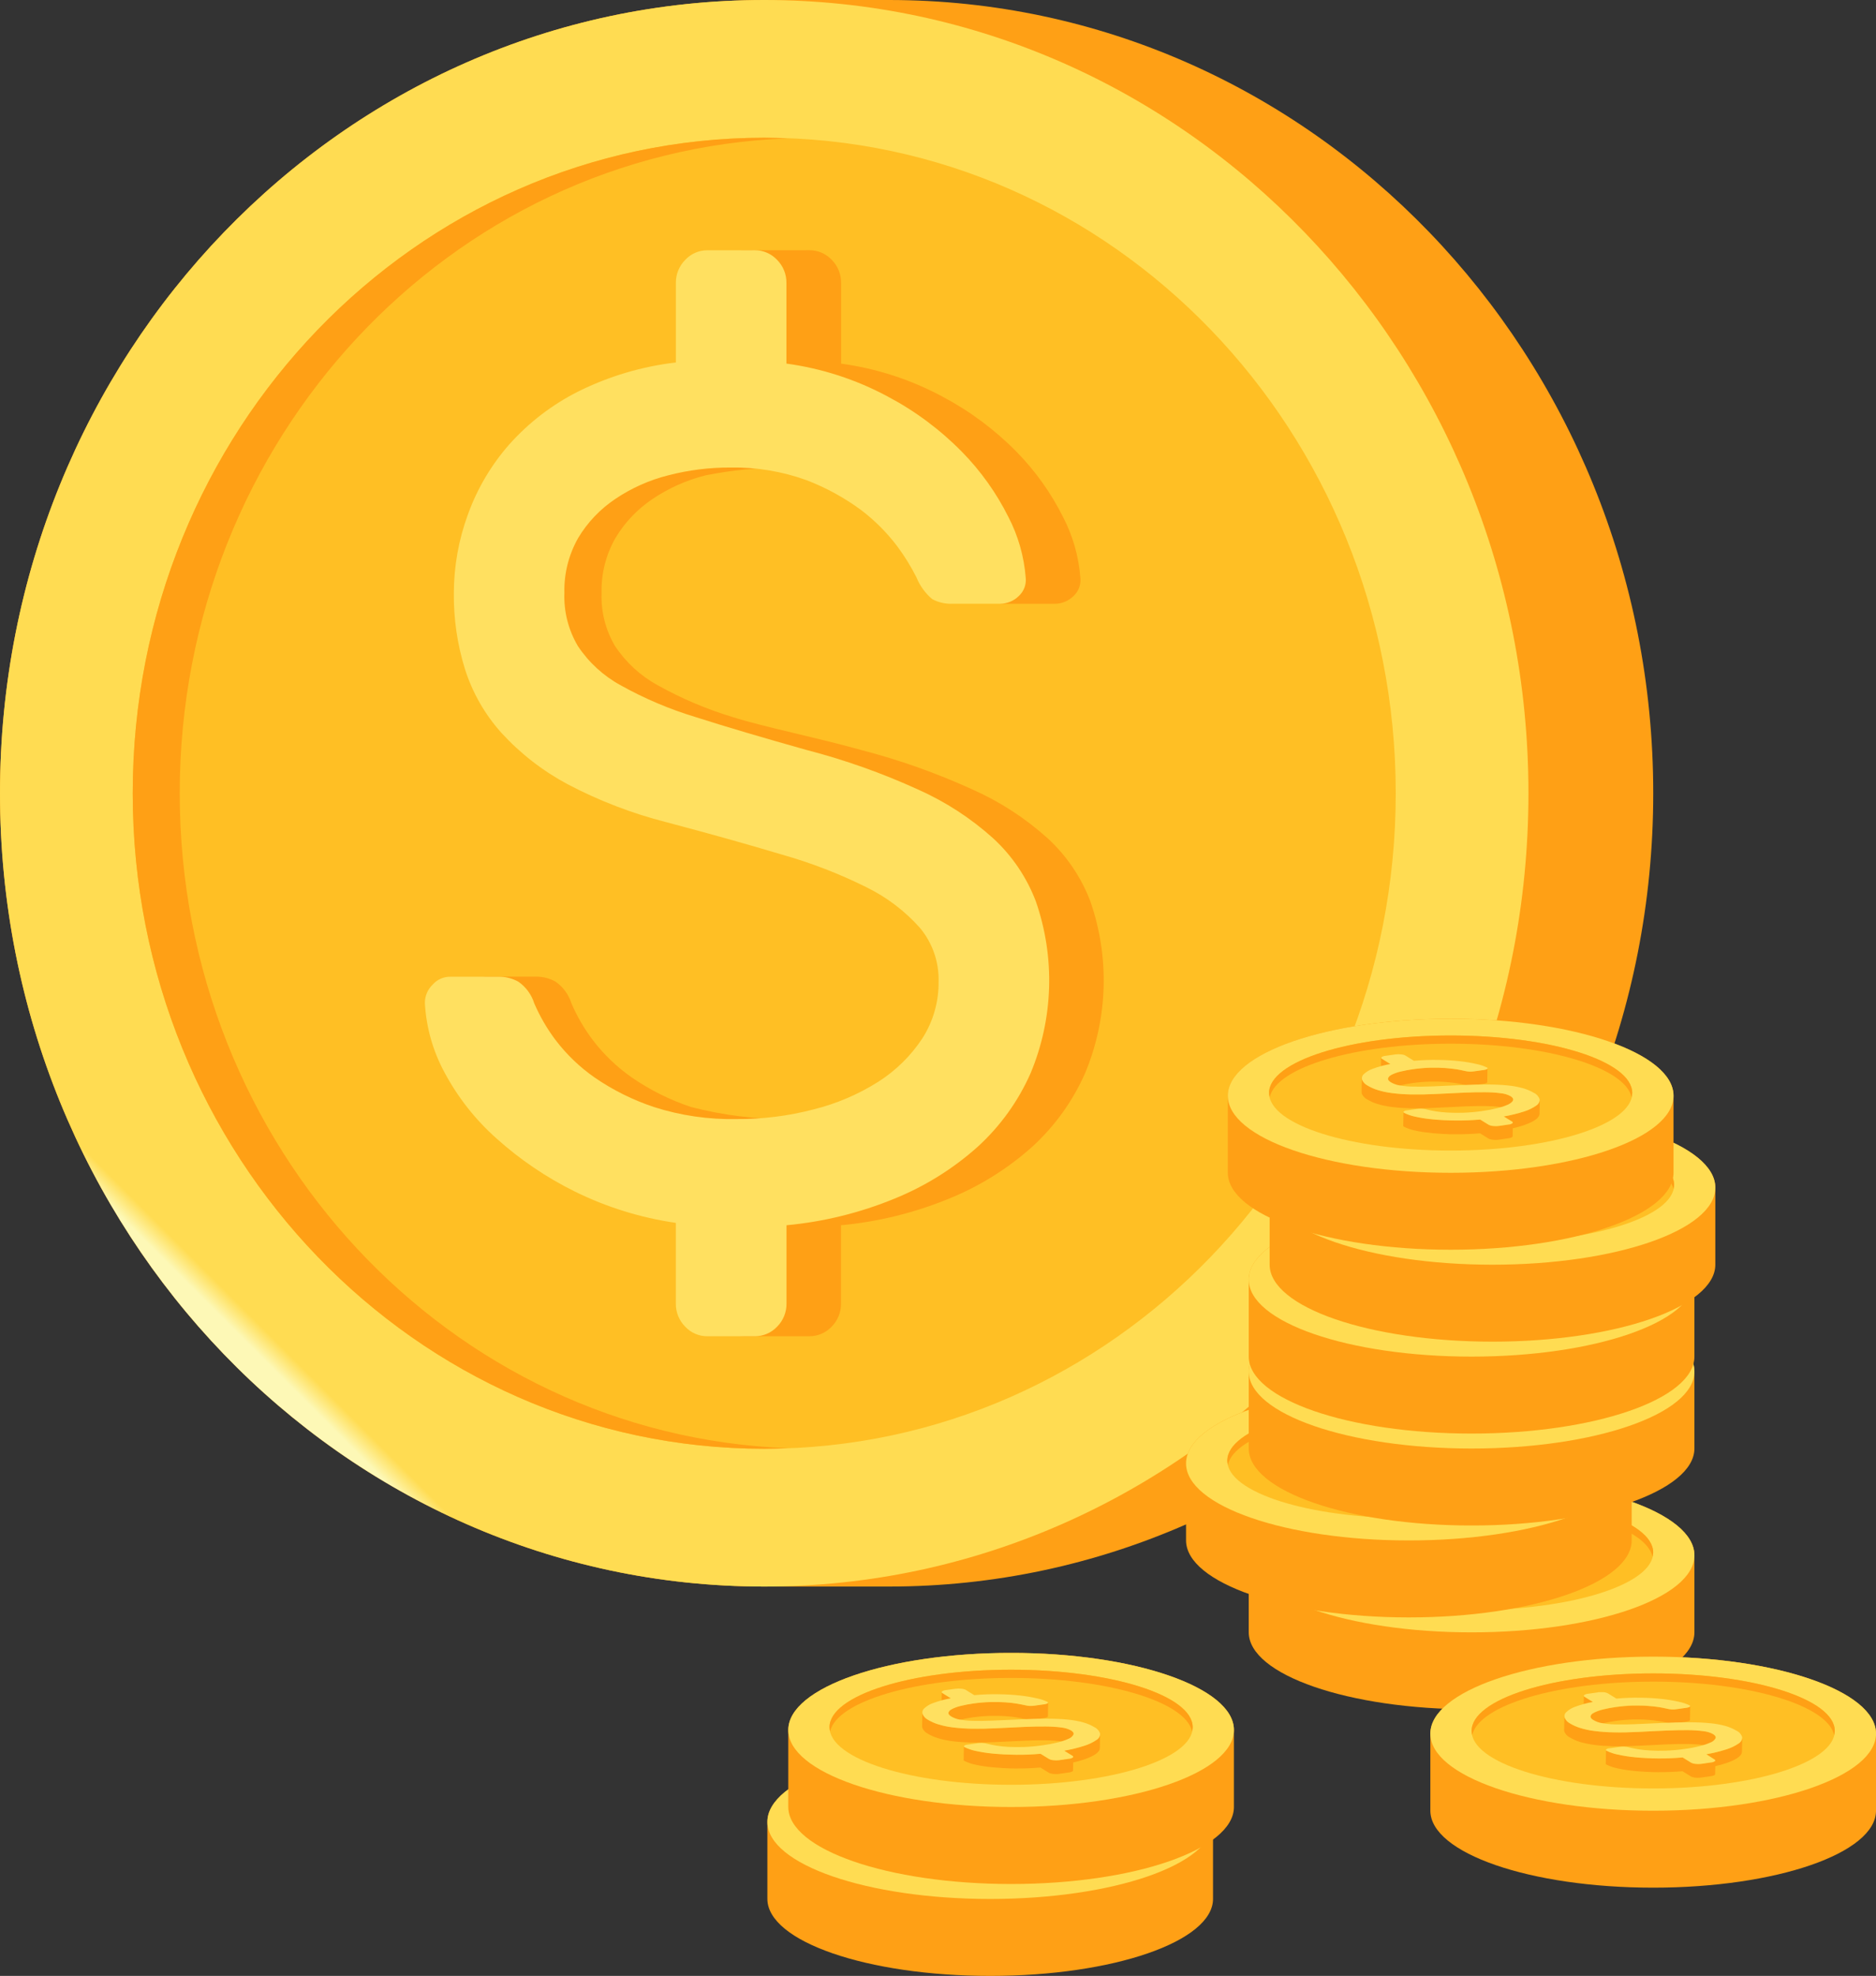 <svg id="Group_488" data-name="Group 488" xmlns="http://www.w3.org/2000/svg" xmlns:xlink="http://www.w3.org/1999/xlink" width="122.604" height="129.12" viewBox="0 0 122.604 129.12">
  <rect x="0" y="0" width="122.604" height="129.12" fill="#333333" stroke="none"/>
  <defs>
    <clipPath id="clip-path">
      <path id="Path_578" data-name="Path 578" d="M49.944,0C22.361,0,0,23.209,0,51.838s22.361,51.839,49.944,51.839H58.1c27.583,0,49.946-23.209,49.946-51.839S85.681,0,58.1,0Z" fill="none"/>
    </clipPath>
    <linearGradient id="linear-gradient" x1="0.139" y1="1.016" x2="0.148" y2="1.016" gradientUnits="objectBoundingBox">
      <stop offset="0" stop-color="#ffd930"/>
      <stop offset="1" stop-color="#ffa015"/>
    </linearGradient>
    <clipPath id="clip-path-2">
      <path id="Path_579" data-name="Path 579" d="M49.946,0C22.361,0,0,23.209,0,51.838s22.361,51.839,49.946,51.839S99.89,80.468,99.89,51.838,77.528,0,49.946,0Z" fill="none"/>
    </clipPath>
    <linearGradient id="linear-gradient-2" x1="0.153" y1="1.037" x2="0.163" y2="1.037" gradientUnits="objectBoundingBox">
      <stop offset="0" stop-color="#fdf8b6"/>
      <stop offset="1" stop-color="#ffdc52"/>
    </linearGradient>
    <clipPath id="clip-path-3">
      <path id="Path_580" data-name="Path 580" d="M6.349,49.425c0,23.659,18.478,42.836,41.272,42.836S88.892,73.084,88.892,49.425,70.412,6.589,47.621,6.589,6.349,25.768,6.349,49.425" transform="translate(-6.349 -6.589)" fill="none"/>
    </clipPath>
    <linearGradient id="linear-gradient-3" x1="0.08" y1="1.15" x2="0.092" y2="1.15" gradientUnits="objectBoundingBox">
      <stop offset="0" stop-color="#ffe85e"/>
      <stop offset="1" stop-color="#ffbf24"/>
    </linearGradient>
    <clipPath id="clip-path-4">
      <path id="Path_581" data-name="Path 581" d="M6.349,49.425c0,23.659,18.478,42.836,41.272,42.836.514,0,1.023-.02,1.534-.038C27.076,91.382,9.421,72.55,9.421,49.425S27.076,7.47,49.155,6.63c-.511-.018-1.02-.041-1.534-.041-22.794,0-41.272,19.179-41.272,42.836" transform="translate(-6.349 -6.589)" fill="none"/>
    </clipPath>
    <linearGradient id="linear-gradient-4" x1="0.169" y1="1.349" x2="0.184" y2="1.349" xlink:href="#linear-gradient"/>
    <clipPath id="clip-path-5">
      <path id="Path_582" data-name="Path 582" d="M40.555,11.972a1.961,1.961,0,0,0-1.439.631,2.107,2.107,0,0,0-.608,1.5v5.2a19.392,19.392,0,0,0-6.38,1.893,15.16,15.16,0,0,0-4.511,3.464,14.243,14.243,0,0,0-2.7,4.574A15.042,15.042,0,0,0,24,34.364a16.235,16.235,0,0,0,.727,4.975,11.381,11.381,0,0,0,2.389,4.172,16.251,16.251,0,0,0,4.332,3.358A29.53,29.53,0,0,0,37.9,49.348c2.791.74,6.419,1.434,8.63,2.1A31.875,31.875,0,0,1,52.11,53.6,11.393,11.393,0,0,1,55.6,56.248a5.265,5.265,0,0,1,1.217,3.512,6.746,6.746,0,0,1-1.052,3.7,9.689,9.689,0,0,1-2.895,2.85,14.417,14.417,0,0,1-4.215,1.8,19.252,19.252,0,0,1-5.06.633,24.545,24.545,0,0,1-6.522-.786A15.422,15.422,0,0,1,33.2,66.028a11.491,11.491,0,0,1-2.552-2.448,11.678,11.678,0,0,1-1.395-2.4,2.71,2.71,0,0,0-1.04-1.417,2.575,2.575,0,0,0-1.32-.324H23.775a1.516,1.516,0,0,0-1.171.523,1.636,1.636,0,0,0-.505,1.217A10.785,10.785,0,0,0,23.39,65.7,15.6,15.6,0,0,0,26.773,70a22.643,22.643,0,0,0,5.134,3.481,22.094,22.094,0,0,0,6.6,2.048v5.283a2.106,2.106,0,0,0,.608,1.495,1.961,1.961,0,0,0,1.439.631H44.81a1.989,1.989,0,0,0,1.454-.631,2.1,2.1,0,0,0,.608-1.495V75.684a24.588,24.588,0,0,0,7.063-1.74,18.7,18.7,0,0,0,5.432-3.387,14.366,14.366,0,0,0,3.456-4.807,15.726,15.726,0,0,0,.342-11.242,10.83,10.83,0,0,0-2.775-4.1,18.694,18.694,0,0,0-4.9-3.189,44.367,44.367,0,0,0-7.331-2.6c-2.848-.8-6.389-1.51-8.362-2.142A24.636,24.636,0,0,1,34.9,40.4a7.867,7.867,0,0,1-2.8-2.571,6.352,6.352,0,0,1-.876-3.466,6.9,6.9,0,0,1,.906-3.587,8,8,0,0,1,2.433-2.556A10.958,10.958,0,0,1,38.02,26.68a26.065,26.065,0,0,1,5.2-.508,13.887,13.887,0,0,1,4.94.817,15.025,15.025,0,0,1,3.605,1.971,12.185,12.185,0,0,1,2.361,2.37,14.025,14.025,0,0,1,1.245,2.019A3.679,3.679,0,0,0,56.4,34.766a2.547,2.547,0,0,0,1.336.307h3.115a1.744,1.744,0,0,0,1.217-.507,1.419,1.419,0,0,0,.445-1.217,10.286,10.286,0,0,0-1.127-3.943,16.838,16.838,0,0,0-3.042-4.266,19.781,19.781,0,0,0-4.866-3.619,19.531,19.531,0,0,0-6.6-2.141V14.1a2.1,2.1,0,0,0-.608-1.5,1.989,1.989,0,0,0-1.454-.631Z" transform="translate(-22.099 -11.972)" fill="none"/>
    </clipPath>
    <linearGradient id="linear-gradient-5" x1="-0.141" y1="1.468" x2="-0.124" y2="1.468" xlink:href="#linear-gradient"/>
    <clipPath id="clip-path-6">
      <path id="Path_583" data-name="Path 583" d="M38.778,11.972a1.958,1.958,0,0,0-1.439.631,2.107,2.107,0,0,0-.608,1.5v5.2A19.419,19.419,0,0,0,30.349,21.2a15.189,15.189,0,0,0-4.51,3.464,14.239,14.239,0,0,0-2.7,4.574,15.009,15.009,0,0,0-.919,5.128,16.193,16.193,0,0,0,.727,4.975,11.377,11.377,0,0,0,2.388,4.172,16.273,16.273,0,0,0,4.332,3.358,29.489,29.489,0,0,0,6.455,2.478c2.79.74,5.281,1.434,7.493,2.1A31.858,31.858,0,0,1,49.194,53.6a11.4,11.4,0,0,1,3.486,2.649A5.264,5.264,0,0,1,53.9,59.761a6.724,6.724,0,0,1-1.053,3.7,9.668,9.668,0,0,1-2.893,2.85,14.424,14.424,0,0,1-4.213,1.8,19.26,19.26,0,0,1-5.06.633,16.523,16.523,0,0,1-5.385-.786,15.422,15.422,0,0,1-3.872-1.925,11.44,11.44,0,0,1-2.553-2.448,11.677,11.677,0,0,1-1.395-2.4,2.716,2.716,0,0,0-1.038-1.417,2.585,2.585,0,0,0-1.322-.324H22a1.52,1.52,0,0,0-1.172.523,1.645,1.645,0,0,0-.5,1.217A10.765,10.765,0,0,0,21.611,65.7,15.6,15.6,0,0,0,24.994,70a22.673,22.673,0,0,0,5.134,3.481,22.1,22.1,0,0,0,6.6,2.048v5.283a2.106,2.106,0,0,0,.608,1.495,1.958,1.958,0,0,0,1.439.631H41.9a1.988,1.988,0,0,0,1.452-.631,2.1,2.1,0,0,0,.609-1.495V75.684a24.567,24.567,0,0,0,7.062-1.74,18.7,18.7,0,0,0,5.432-3.387,14.351,14.351,0,0,0,3.458-4.807,15.735,15.735,0,0,0,.34-11.242,10.83,10.83,0,0,0-2.775-4.1,18.671,18.671,0,0,0-4.9-3.189,44.393,44.393,0,0,0-7.329-2.6c-2.848-.8-5.253-1.51-7.227-2.142a24.671,24.671,0,0,1-4.9-2.079,7.873,7.873,0,0,1-2.8-2.571,6.352,6.352,0,0,1-.877-3.466,6.92,6.92,0,0,1,.9-3.587,8.032,8.032,0,0,1,2.434-2.556,10.958,10.958,0,0,1,3.458-1.541,15.916,15.916,0,0,1,4.066-.508,13.9,13.9,0,0,1,4.941.817,15.051,15.051,0,0,1,3.605,1.971,12.213,12.213,0,0,1,2.359,2.37,13.932,13.932,0,0,1,1.246,2.019,3.665,3.665,0,0,0,1.023,1.417,2.551,2.551,0,0,0,1.336.307h3.116a1.741,1.741,0,0,0,1.216-.507,1.42,1.42,0,0,0,.447-1.217,10.315,10.315,0,0,0-1.128-3.943,16.8,16.8,0,0,0-3.042-4.266,19.755,19.755,0,0,0-4.866-3.619,19.533,19.533,0,0,0-6.6-2.141V14.1a2.1,2.1,0,0,0-.609-1.5,1.988,1.988,0,0,0-1.452-.631Z" transform="translate(-20.32 -11.972)" fill="none"/>
    </clipPath>
    <linearGradient id="linear-gradient-6" x1="-0.109" y1="1.478" x2="-0.092" y2="1.478" gradientUnits="objectBoundingBox">
      <stop offset="0" stop-color="#fdf8db"/>
      <stop offset="0.291" stop-color="#fdf8b6"/>
      <stop offset="1" stop-color="#ffe060"/>
    </linearGradient>
    <clipPath id="clip-path-7">
      <path id="Path_584" data-name="Path 584" d="M59.738,75.746v5.029c0,2.78,6.521,5.036,14.564,5.036s14.563-2.255,14.563-5.036V75.746c0-2.78-6.519-5.033-14.563-5.033s-14.564,2.253-14.564,5.033" transform="translate(-59.738 -70.713)" fill="none"/>
    </clipPath>
    <linearGradient id="linear-gradient-7" x1="-2.802" y1="2.154" x2="-2.755" y2="2.154" xlink:href="#linear-gradient"/>
    <clipPath id="clip-path-8">
      <path id="Path_585" data-name="Path 585" d="M59.738,75.746c0,2.78,6.521,5.034,14.564,5.034s14.563-2.254,14.563-5.034S82.346,70.713,74.3,70.713s-14.564,2.253-14.564,5.033" transform="translate(-59.738 -70.713)" fill="none"/>
    </clipPath>
    <linearGradient id="linear-gradient-8" x1="-2.802" y1="3.23" x2="-2.755" y2="3.23" xlink:href="#linear-gradient-2"/>
    <clipPath id="clip-path-9">
      <path id="Path_586" data-name="Path 586" d="M61.711,75.272c0,2.078,5.314,3.761,11.869,3.761s11.869-1.683,11.869-3.761-5.314-3.758-11.869-3.758S61.711,73.2,61.711,75.272" transform="translate(-61.711 -71.514)" fill="none"/>
    </clipPath>
    <linearGradient id="linear-gradient-9" x1="-3.552" y1="4.179" x2="-3.494" y2="4.179" xlink:href="#linear-gradient-3"/>
    <clipPath id="clip-path-10">
      <path id="Path_587" data-name="Path 587" d="M61.711,75.272a1.152,1.152,0,0,0,.044.27c.436-1.952,5.556-3.492,11.825-3.492s11.389,1.54,11.825,3.492a1.313,1.313,0,0,0,.044-.27c0-2.075-5.314-3.758-11.869-3.758S61.711,73.2,61.711,75.272" transform="translate(-61.711 -71.514)" fill="none"/>
    </clipPath>
    <linearGradient id="linear-gradient-10" x1="-3.552" y1="7.8" x2="-3.494" y2="7.8" xlink:href="#linear-gradient"/>
    <clipPath id="clip-path-11">
      <path id="Path_588" data-name="Path 588" d="M56.739,71.351v5.029c0,2.78,6.519,5.034,14.562,5.034s14.563-2.254,14.563-5.034V71.351c0-2.78-6.521-5.036-14.563-5.036S56.739,68.57,56.739,71.351" transform="translate(-56.739 -66.315)" fill="none"/>
    </clipPath>
    <linearGradient id="linear-gradient-11" x1="-2.661" y1="2.552" x2="-2.615" y2="2.552" xlink:href="#linear-gradient"/>
    <clipPath id="clip-path-12">
      <path id="Path_589" data-name="Path 589" d="M56.739,71.351c0,2.78,6.519,5.033,14.562,5.033s14.563-2.253,14.563-5.033S79.343,66.315,71.3,66.315,56.739,68.57,56.739,71.351" transform="translate(-56.739 -66.315)" fill="none"/>
    </clipPath>
    <linearGradient id="linear-gradient-12" x1="-2.661" y1="3.826" x2="-2.615" y2="3.826" xlink:href="#linear-gradient-2"/>
    <clipPath id="clip-path-13">
      <path id="Path_590" data-name="Path 590" d="M58.712,70.877c0,2.077,5.313,3.761,11.866,3.761s11.868-1.684,11.868-3.761-5.313-3.76-11.868-3.76S58.712,68.8,58.712,70.877" transform="translate(-58.712 -67.117)" fill="none"/>
    </clipPath>
    <linearGradient id="linear-gradient-13" x1="-3.379" y1="4.977" x2="-3.322" y2="4.977" xlink:href="#linear-gradient-3"/>
    <clipPath id="clip-path-14">
      <path id="Path_591" data-name="Path 591" d="M58.712,70.877a1.3,1.3,0,0,0,.041.269c.437-1.952,5.557-3.492,11.825-3.492s11.389,1.54,11.825,3.492a1.213,1.213,0,0,0,.042-.269c0-2.077-5.313-3.76-11.868-3.76S58.712,68.8,58.712,70.877" transform="translate(-58.712 -67.117)" fill="none"/>
    </clipPath>
    <linearGradient id="linear-gradient-14" x1="-3.379" y1="9.291" x2="-3.322" y2="9.291" xlink:href="#linear-gradient"/>
    <clipPath id="clip-path-15">
      <path id="Path_592" data-name="Path 592" d="M59.738,66.953v5.029c0,2.78,6.521,5.036,14.564,5.036s14.563-2.255,14.563-5.036V66.953c0-2.78-6.519-5.034-14.563-5.034s-14.564,2.254-14.564,5.034" transform="translate(-59.738 -61.919)" fill="none"/>
    </clipPath>
    <linearGradient id="linear-gradient-15" x1="-2.802" y1="2.949" x2="-2.755" y2="2.949" xlink:href="#linear-gradient"/>
    <clipPath id="clip-path-16">
      <path id="Path_593" data-name="Path 593" d="M59.738,66.953c0,2.78,6.521,5.034,14.564,5.034s14.563-2.254,14.563-5.034S82.346,61.919,74.3,61.919s-14.564,2.254-14.564,5.034" transform="translate(-59.738 -61.919)" fill="none"/>
    </clipPath>
    <linearGradient id="linear-gradient-16" x1="-2.802" y1="4.423" x2="-2.755" y2="4.423" xlink:href="#linear-gradient-2"/>
    <clipPath id="clip-path-17">
      <path id="Path_594" data-name="Path 594" d="M61.711,66.481c0,2.077,5.314,3.76,11.869,3.76s11.869-1.683,11.869-3.76-5.314-3.76-11.869-3.76S61.711,64.4,61.711,66.481" transform="translate(-61.711 -62.721)" fill="none"/>
    </clipPath>
    <linearGradient id="linear-gradient-17" x1="-3.552" y1="5.777" x2="-3.494" y2="5.777" xlink:href="#linear-gradient-3"/>
    <clipPath id="clip-path-18">
      <path id="Path_595" data-name="Path 595" d="M61.711,66.481a1.13,1.13,0,0,0,.044.268c.436-1.951,5.556-3.492,11.825-3.492S84.969,64.8,85.405,66.748a1.288,1.288,0,0,0,.044-.268c0-2.077-5.314-3.76-11.869-3.76S61.711,64.4,61.711,66.481" transform="translate(-61.711 -62.721)" fill="none"/>
    </clipPath>
    <linearGradient id="linear-gradient-18" x1="-3.552" y1="10.785" x2="-3.494" y2="10.785" xlink:href="#linear-gradient"/>
    <clipPath id="clip-path-19">
      <path id="Path_596" data-name="Path 596" d="M59.738,62.558v5.029c0,2.78,6.521,5.033,14.564,5.033s14.563-2.253,14.563-5.033V62.558c0-2.78-6.519-5.036-14.563-5.036s-14.564,2.255-14.564,5.036" transform="translate(-59.738 -57.522)" fill="none"/>
    </clipPath>
    <linearGradient id="linear-gradient-19" x1="-2.802" y1="3.347" x2="-2.755" y2="3.347" xlink:href="#linear-gradient"/>
    <clipPath id="clip-path-20">
      <path id="Path_597" data-name="Path 597" d="M59.738,62.558c0,2.78,6.521,5.033,14.564,5.033s14.563-2.253,14.563-5.033S82.346,57.522,74.3,57.522s-14.564,2.255-14.564,5.036" transform="translate(-59.738 -57.522)" fill="none"/>
    </clipPath>
    <linearGradient id="linear-gradient-20" x1="-2.802" y1="5.019" x2="-2.755" y2="5.019" xlink:href="#linear-gradient-2"/>
    <clipPath id="clip-path-21">
      <path id="Path_598" data-name="Path 598" d="M61.711,62.084c0,2.077,5.314,3.76,11.869,3.76s11.869-1.683,11.869-3.76-5.314-3.76-11.869-3.76-11.869,1.683-11.869,3.76" transform="translate(-61.711 -58.324)" fill="none"/>
    </clipPath>
    <linearGradient id="linear-gradient-21" x1="-3.552" y1="6.575" x2="-3.494" y2="6.575" xlink:href="#linear-gradient-3"/>
    <clipPath id="clip-path-22">
      <path id="Path_599" data-name="Path 599" d="M61.711,62.084a1.141,1.141,0,0,0,.044.269c.436-1.952,5.556-3.492,11.825-3.492s11.389,1.54,11.825,3.492a1.3,1.3,0,0,0,.044-.269c0-2.077-5.314-3.76-11.869-3.76s-11.869,1.683-11.869,3.76" transform="translate(-61.711 -58.324)" fill="none"/>
    </clipPath>
    <linearGradient id="linear-gradient-22" x1="-3.552" y1="12.272" x2="-3.494" y2="12.272" xlink:href="#linear-gradient"/>
    <clipPath id="clip-path-23">
      <path id="Path_600" data-name="Path 600" d="M60.738,58.16v5.029c0,2.78,6.521,5.034,14.564,5.034s14.563-2.254,14.563-5.034V58.16c0-2.78-6.519-5.034-14.563-5.034S60.738,55.38,60.738,58.16" transform="translate(-60.738 -53.126)" fill="none"/>
    </clipPath>
    <linearGradient id="linear-gradient-23" x1="-2.849" y1="3.745" x2="-2.802" y2="3.745" xlink:href="#linear-gradient"/>
    <clipPath id="clip-path-24">
      <path id="Path_601" data-name="Path 601" d="M60.738,58.16c0,2.779,6.521,5.034,14.564,5.034s14.563-2.255,14.563-5.034S83.346,53.126,75.3,53.126,60.738,55.38,60.738,58.16" transform="translate(-60.738 -53.126)" fill="none"/>
    </clipPath>
    <linearGradient id="linear-gradient-24" x1="-2.849" y1="5.616" x2="-2.802" y2="5.616" xlink:href="#linear-gradient-2"/>
    <clipPath id="clip-path-25">
      <path id="Path_602" data-name="Path 602" d="M62.711,57.688c0,2.077,5.314,3.758,11.869,3.758s11.869-1.682,11.869-3.758-5.314-3.76-11.869-3.76-11.869,1.683-11.869,3.76" transform="translate(-62.711 -53.928)" fill="none"/>
    </clipPath>
    <linearGradient id="linear-gradient-25" x1="-3.609" y1="7.375" x2="-3.552" y2="7.375" xlink:href="#linear-gradient-3"/>
    <clipPath id="clip-path-26">
      <path id="Path_603" data-name="Path 603" d="M62.711,57.688a1.2,1.2,0,0,0,.044.268c.436-1.951,5.556-3.492,11.825-3.492S85.969,56,86.405,57.955a1.288,1.288,0,0,0,.044-.268c0-2.077-5.314-3.76-11.869-3.76s-11.869,1.683-11.869,3.76" transform="translate(-62.711 -53.928)" fill="none"/>
    </clipPath>
    <linearGradient id="linear-gradient-26" x1="-3.609" y1="13.768" x2="-3.552" y2="13.768" xlink:href="#linear-gradient"/>
    <clipPath id="clip-path-27">
      <path id="Path_604" data-name="Path 604" d="M58.738,53.763v5.03c0,2.78,6.521,5.033,14.564,5.033s14.563-2.253,14.563-5.033v-5.03c0-2.779-6.522-5.034-14.563-5.034s-14.564,2.255-14.564,5.034" transform="translate(-58.738 -48.729)" fill="none"/>
    </clipPath>
    <linearGradient id="linear-gradient-27" x1="-2.755" y1="4.143" x2="-2.708" y2="4.143" xlink:href="#linear-gradient"/>
    <clipPath id="clip-path-28">
      <path id="Path_605" data-name="Path 605" d="M58.738,53.765c0,2.779,6.521,5.033,14.564,5.033s14.563-2.254,14.563-5.033S81.343,48.729,73.3,48.729s-14.564,2.255-14.564,5.036" transform="translate(-58.738 -48.729)" fill="none"/>
    </clipPath>
    <linearGradient id="linear-gradient-28" x1="-2.755" y1="6.212" x2="-2.708" y2="6.212" xlink:href="#linear-gradient-2"/>
    <clipPath id="clip-path-29">
      <path id="Path_606" data-name="Path 606" d="M60.711,53.291c0,2.077,5.314,3.76,11.869,3.76s11.868-1.683,11.868-3.76-5.313-3.76-11.868-3.76-11.869,1.683-11.869,3.76" transform="translate(-60.711 -49.531)" fill="none"/>
    </clipPath>
    <linearGradient id="linear-gradient-29" x1="-3.494" y1="8.173" x2="-3.437" y2="8.173" xlink:href="#linear-gradient-3"/>
    <clipPath id="clip-path-30">
      <path id="Path_607" data-name="Path 607" d="M60.711,53.291a1.216,1.216,0,0,0,.044.269c.434-1.952,5.556-3.492,11.825-3.492S83.969,51.608,84.4,53.56a1.216,1.216,0,0,0,.044-.269c0-2.077-5.313-3.76-11.868-3.76s-11.869,1.683-11.869,3.76" transform="translate(-60.711 -49.531)" fill="none"/>
    </clipPath>
    <linearGradient id="linear-gradient-30" x1="-3.494" y1="15.254" x2="-3.437" y2="15.254" xlink:href="#linear-gradient"/>
    <clipPath id="clip-path-31">
      <path id="Path_608" data-name="Path 608" d="M66.4,51.512c0,.023.018.045.053.067l.451.279a.289.289,0,0,0-.019.023.159.159,0,0,0-.02.053.085.085,0,0,0-.005.031l-.016.889c-.037-.005-.074-.011-.107-.018-.049-.01-.1-.016-.149-.027-.143-.031-.276-.066-.4-.105a2.921,2.921,0,0,1-.675-.3.736.736,0,0,1-.339-.358.288.288,0,0,1-.022-.12l-.018.911a.3.3,0,0,0,.022.119.752.752,0,0,0,.342.359,2.915,2.915,0,0,0,.674.3,3.961,3.961,0,0,0,.4.105c.046.011.1.018.149.027.074.015.145.03.225.042.056.008.112.018.169.023.178.023.372.042.578.057l.22.011c.131.007.26.014.4.018l.066,0c.477.008,1.016,0,1.624-.033.668-.036,1.266-.064,1.8-.087s1.007-.033,1.407-.027c.149,0,.28.01.413.015.055,0,.116,0,.168.01.158.01.3.025.436.044a2.023,2.023,0,0,1,.254.053c.036.01.079.016.113.026a1.127,1.127,0,0,1,.254.111c.116.071.174.143.172.216l.016-.91c0-.074-.055-.146-.171-.217a1.124,1.124,0,0,0-.257-.112c-.031-.008-.075-.016-.112-.025-.067-.016-.13-.034-.21-.046-.014,0-.03,0-.045-.008-.13-.018-.275-.031-.433-.042-.052,0-.113-.007-.171-.008-.087,0-.172-.01-.268-.012l-.142,0c-.4-.007-.874,0-1.408.027s-1.134.051-1.8.086q-.912.047-1.624.031c-.167,0-.318-.011-.47-.019-.072,0-.152-.005-.22-.012-.2-.012-.4-.033-.577-.056-.105-.014-.193-.03-.287-.046v-.012a.24.24,0,0,1,.063-.1.136.136,0,0,1,.03-.033.659.659,0,0,1,.154-.107,1.615,1.615,0,0,1,.191-.081c.025-.01.049-.022.078-.031.093-.03.191-.061.3-.089a7.875,7.875,0,0,1,.806-.154,10.306,10.306,0,0,1,1.134-.094c.187,0,.365,0,.534,0,.15,0,.3.01.429.018s.266.021.385.034l.109.014c.087.011.178.022.254.034.209.036.365.067.473.094.083.018.156.033.22.044l.016,0a1.255,1.255,0,0,0,.128.014h.022a1.868,1.868,0,0,0,.3-.022l.66-.093a.57.57,0,0,0,.141-.036l.016-.005a.18.18,0,0,0,.045-.027.087.087,0,0,0,.019-.02l0-.016.016-.911a.054.054,0,0,1-.022.038.269.269,0,0,1-.063.031.614.614,0,0,1-.141.037l-.66.093a1.8,1.8,0,0,1-.317.019,1.3,1.3,0,0,1-.145-.018c-.066-.01-.137-.023-.22-.042-.109-.027-.266-.057-.473-.094a.642.642,0,0,1-.068-.011l-.187-.022c-.037-.005-.071-.011-.108-.015-.122-.012-.247-.025-.385-.033s-.262-.015-.4-.019h-.026c-.169,0-.347-.005-.536,0a10.63,10.63,0,0,0-1.133.094c-.3.044-.571.1-.807.154-.112.027-.212.059-.3.089-.03.011-.053.022-.081.033a1.336,1.336,0,0,0-.126.049c-.025.011-.045.02-.063.03a.739.739,0,0,0-.111.071l.012-.761-.542-.337c-.034-.02-.053-.042-.053-.067Z" transform="translate(-65.14 -50.601)" fill="none"/>
    </clipPath>
    <linearGradient id="linear-gradient-31" x1="-8.982" y1="16.534" x2="-8.844" y2="16.534" xlink:href="#linear-gradient"/>
    <clipPath id="clip-path-32">
      <path id="Path_609" data-name="Path 609" d="M75.99,52.8l-.012.015a.692.692,0,0,1-.165.172,2,2,0,0,1-.309.183l-.036.018a4.259,4.259,0,0,1-.449.18,9.483,9.483,0,0,1-1.316.321l-.008.575-.328.046a1.521,1.521,0,0,1-.37,0,1.165,1.165,0,0,1-.13-.025.356.356,0,0,1-.048-.011.4.4,0,0,1-.109-.044l-.552-.34c-.556.048-1.089.067-1.611.063-.209,0-.407-.01-.6-.016-.07,0-.142-.005-.21-.01-.22-.011-.433-.026-.637-.046a8.768,8.768,0,0,1-1.164-.175,2.911,2.911,0,0,1-.745-.254c-.029-.016-.044-.034-.044-.052l-.016.91c0,.019.014.037.044.053a2.779,2.779,0,0,0,.745.253c.168.038.347.074.542.1s.4.053.622.075c.2.019.417.034.637.045.067,0,.141.005.212.008.1,0,.191.011.29.014l.313,0c.52,0,1.055-.015,1.612-.063l.551.34a.385.385,0,0,0,.108.044c.015,0,.033.007.049.01a.715.715,0,0,0,.076.018l.052.007c.046.005.093.008.138.01a1.446,1.446,0,0,0,.232-.011l.66-.094a.738.738,0,0,0,.165-.042l.018-.005a.219.219,0,0,0,.056-.036.1.1,0,0,0,.021-.022.092.092,0,0,0,.007-.026l.008-.522c.265-.061.51-.127.72-.2.158-.055.3-.112.424-.168l.025-.012.036-.018a2.069,2.069,0,0,0,.309-.184.689.689,0,0,0,.165-.171l.012-.015.007-.011a.368.368,0,0,0,.051-.172l.016-.91a.346.346,0,0,1-.057.182" transform="translate(-67.128 -52.615)" fill="none"/>
    </clipPath>
    <linearGradient id="linear-gradient-32" x1="-10.28" y1="21.857" x2="-10.127" y2="21.857" xlink:href="#linear-gradient"/>
    <clipPath id="clip-path-33">
      <path id="Path_610" data-name="Path 610" d="M67.343,50.441l-.66.093a.478.478,0,0,0-.239.082c-.044.041-.033.079.026.115l.542.337a6.4,6.4,0,0,0-1.15.311,1.623,1.623,0,0,0-.594.357.346.346,0,0,0-.093.376.736.736,0,0,0,.339.358,2.922,2.922,0,0,0,.675.3,5.046,5.046,0,0,0,.943.2,11.262,11.262,0,0,0,1.266.087q.713.014,1.624-.031c.668-.036,1.266-.064,1.8-.086s1.005-.034,1.408-.027a8.323,8.323,0,0,1,1.014.066,1.611,1.611,0,0,1,.624.193c.143.087.2.175.161.268s-.139.18-.311.27a3.867,3.867,0,0,1-.708.24,9.038,9.038,0,0,1-1,.19,11.308,11.308,0,0,1-1.224.112c-.374.01-.716.007-1.016-.01a7.671,7.671,0,0,1-.8-.083c-.22-.037-.406-.074-.548-.112a1.556,1.556,0,0,0-.365-.06,1.869,1.869,0,0,0-.313.019l-.658.092a.332.332,0,0,0-.194.068c-.04.031-.033.064.018.093a2.911,2.911,0,0,0,.745.254,8.767,8.767,0,0,0,1.164.175c.445.044.928.067,1.451.072s1.055-.015,1.611-.063l.552.34a.737.737,0,0,0,.287.079,1.521,1.521,0,0,0,.37,0l.658-.093a.467.467,0,0,0,.24-.083c.042-.038.033-.078-.026-.115l-.536-.331a9.581,9.581,0,0,0,1.316-.321,2.953,2.953,0,0,0,.792-.381.464.464,0,0,0,.234-.411.7.7,0,0,0-.369-.424,2.978,2.978,0,0,0-.736-.311,5.691,5.691,0,0,0-1.011-.182c-.391-.04-.851-.059-1.37-.06s-1.133.016-1.821.049-1.272.059-1.755.078-.9.02-1.254.011a5.511,5.511,0,0,1-.862-.081,1.671,1.671,0,0,1-.544-.2c-.143-.09-.208-.176-.183-.26s.1-.164.247-.239a2.672,2.672,0,0,1,.57-.2,8.109,8.109,0,0,1,.809-.153,10.3,10.3,0,0,1,1.133-.1c.354-.005.676,0,.964.022s.538.048.749.081.363.067.473.094a2.305,2.305,0,0,0,.365.06,1.8,1.8,0,0,0,.317-.019l.66-.093a.438.438,0,0,0,.2-.068c.038-.034.03-.064-.031-.093a2.772,2.772,0,0,0-.652-.22,9.07,9.07,0,0,0-1.092-.186c-.421-.049-.888-.078-1.406-.087a14.988,14.988,0,0,0-1.62.057L68,50.516a.684.684,0,0,0-.286-.077,1.483,1.483,0,0,0-.37,0" transform="translate(-65.152 -50.429)" fill="none"/>
    </clipPath>
    <linearGradient id="linear-gradient-33" x1="-7.632" y1="12.823" x2="-7.515" y2="12.823" xlink:href="#linear-gradient-6"/>
    <clipPath id="clip-path-34">
      <path id="Path_611" data-name="Path 611" d="M36.71,88.5v5.027c0,2.781,6.519,5.036,14.563,5.036s14.562-2.254,14.562-5.036V88.5c0-2.779-6.518-5.034-14.562-5.034S36.71,85.719,36.71,88.5" transform="translate(-36.71 -83.464)" fill="none"/>
    </clipPath>
    <linearGradient id="linear-gradient-34" x1="-1.722" y1="1" x2="-1.675" y2="1" xlink:href="#linear-gradient"/>
    <clipPath id="clip-path-35">
      <path id="Path_612" data-name="Path 612" d="M36.71,88.5c0,2.78,6.519,5.034,14.563,5.034S65.834,91.278,65.834,88.5s-6.518-5.034-14.562-5.034S36.71,85.719,36.71,88.5" transform="translate(-36.71 -83.464)" fill="none"/>
    </clipPath>
    <linearGradient id="linear-gradient-35" x1="-1.722" y1="1.499" x2="-1.675" y2="1.499" xlink:href="#linear-gradient-2"/>
    <clipPath id="clip-path-36">
      <path id="Path_613" data-name="Path 613" d="M38.682,88.024c0,2.078,5.314,3.761,11.869,3.761S62.418,90.1,62.418,88.024s-5.313-3.758-11.868-3.758-11.869,1.683-11.869,3.758" transform="translate(-38.682 -84.266)" fill="none"/>
    </clipPath>
    <linearGradient id="linear-gradient-36" x1="-2.226" y1="1.862" x2="-2.169" y2="1.862" xlink:href="#linear-gradient-3"/>
    <clipPath id="clip-path-37">
      <path id="Path_614" data-name="Path 614" d="M38.682,88.024a1.228,1.228,0,0,0,.044.271c.436-1.952,5.556-3.493,11.825-3.493s11.388,1.541,11.825,3.493a1.311,1.311,0,0,0,.042-.271c0-2.075-5.313-3.758-11.868-3.758s-11.869,1.683-11.869,3.758" transform="translate(-38.682 -84.266)" fill="none"/>
    </clipPath>
    <linearGradient id="linear-gradient-37" x1="-2.226" y1="3.475" x2="-2.169" y2="3.475" xlink:href="#linear-gradient"/>
    <clipPath id="clip-path-38">
      <path id="Path_615" data-name="Path 615" d="M37.71,84.1V89.13c0,2.781,6.521,5.036,14.563,5.036s14.562-2.254,14.562-5.036V84.1c0-2.78-6.519-5.036-14.562-5.036S37.71,81.322,37.71,84.1" transform="translate(-37.71 -79.067)" fill="none"/>
    </clipPath>
    <linearGradient id="linear-gradient-38" x1="-1.769" y1="1.398" x2="-1.722" y2="1.398" xlink:href="#linear-gradient"/>
    <clipPath id="clip-path-39">
      <path id="Path_616" data-name="Path 616" d="M37.71,84.1c0,2.78,6.521,5.034,14.563,5.034S66.834,86.883,66.834,84.1s-6.519-5.036-14.562-5.036S37.71,81.322,37.71,84.1" transform="translate(-37.71 -79.067)" fill="none"/>
    </clipPath>
    <linearGradient id="linear-gradient-39" x1="-1.769" y1="2.096" x2="-1.722" y2="2.096" xlink:href="#linear-gradient-2"/>
    <clipPath id="clip-path-40">
      <path id="Path_617" data-name="Path 617" d="M39.683,83.629c0,2.078,5.313,3.761,11.868,3.761s11.868-1.683,11.868-3.761-5.313-3.76-11.868-3.76-11.868,1.683-11.868,3.76" transform="translate(-39.683 -79.869)" fill="none"/>
    </clipPath>
    <linearGradient id="linear-gradient-40" x1="-2.284" y1="2.66" x2="-2.226" y2="2.66" xlink:href="#linear-gradient-3"/>
    <clipPath id="clip-path-41">
      <path id="Path_618" data-name="Path 618" d="M39.683,83.629a1.27,1.27,0,0,0,.041.268c.437-1.951,5.557-3.49,11.827-3.49s11.388,1.54,11.825,3.49a1.272,1.272,0,0,0,.042-.268c0-2.077-5.313-3.76-11.868-3.76s-11.868,1.683-11.868,3.76" transform="translate(-39.683 -79.869)" fill="none"/>
    </clipPath>
    <linearGradient id="linear-gradient-41" x1="-2.284" y1="4.968" x2="-2.226" y2="4.968" xlink:href="#linear-gradient"/>
    <clipPath id="clip-path-42">
      <path id="Path_619" data-name="Path 619" d="M45.377,81.85c0,.022.016.046.052.067l.451.279a.281.281,0,0,0-.02.022.253.253,0,0,0-.022.055l0,.031-.018.889c-.036-.005-.072-.011-.105-.018l-.149-.026q-.217-.049-.4-.107a3.015,3.015,0,0,1-.675-.3.76.76,0,0,1-.34-.359.313.313,0,0,1-.023-.12l-.015.911a.288.288,0,0,0,.022.12.742.742,0,0,0,.339.358,2.981,2.981,0,0,0,.675.3c.122.04.255.074.4.105.046.01.1.018.149.027.077.014.145.029.227.042.055.008.111.016.169.023.176.023.372.042.578.057.067.005.146.007.219.011.131.005.262.014.4.018h.066q.713.014,1.624-.031,1-.053,1.8-.086c.534-.026,1.005-.034,1.408-.027.149,0,.28.008.41.015l.169.007c.158.012.306.026.434.044.1.014.176.037.255.055.036.008.081.016.112.025a1.188,1.188,0,0,1,.257.111c.116.072.172.145.171.217l.018-.91c0-.072-.056-.146-.172-.217a1.147,1.147,0,0,0-.255-.111c-.034-.01-.077-.018-.112-.025a1.675,1.675,0,0,0-.212-.048c-.015,0-.029-.005-.044-.008-.13-.018-.276-.031-.434-.042-.053,0-.113-.005-.169-.007-.087-.005-.172-.012-.268-.014l-.143,0c-.4-.007-.874,0-1.407.027s-1.135.052-1.8.086q-.912.047-1.626.031c-.165,0-.317-.012-.47-.019-.071,0-.15-.005-.219-.011-.206-.015-.4-.034-.578-.056-.105-.014-.193-.031-.287-.048l0-.011a.211.211,0,0,1,.063-.1.316.316,0,0,1,.029-.034.774.774,0,0,1,.154-.105,1.619,1.619,0,0,1,.191-.079c.027-.011.049-.022.079-.033.09-.03.19-.061.3-.089a8.161,8.161,0,0,1,.809-.154,10.626,10.626,0,0,1,1.133-.094c.189,0,.365,0,.536,0,.15,0,.294.01.429.018s.264.022.384.034c.038,0,.072.01.109.012.087.012.178.025.255.037.206.036.363.066.471.093.086.019.157.033.221.042l.014,0a.992.992,0,0,0,.133.012h.02a1.67,1.67,0,0,0,.3-.019l.658-.093a.608.608,0,0,0,.142-.037l.018,0c.018-.01.033-.019.045-.027s.015-.015.018-.022l.005-.018.016-.911a.056.056,0,0,1-.023.04.234.234,0,0,1-.061.031.5.5,0,0,1-.142.037l-.658.093a1.657,1.657,0,0,1-.317.018A1.342,1.342,0,0,1,51,81.824c-.063-.011-.135-.025-.22-.045-.108-.026-.264-.056-.47-.09a.657.657,0,0,0-.068-.012c-.059-.01-.124-.015-.189-.025l-.108-.014c-.12-.011-.247-.023-.387-.034s-.26-.015-.4-.018h-.026c-.169,0-.347-.005-.536,0a9.61,9.61,0,0,0-1.131.094,7.958,7.958,0,0,0-.809.153c-.112.027-.21.059-.3.089l-.079.033c-.044.016-.09.031-.127.049a.7.7,0,0,0-.064.031.892.892,0,0,0-.109.07l.015-.76-.546-.337c-.033-.02-.052-.045-.051-.068Z" transform="translate(-44.112 -80.939)" fill="none"/>
    </clipPath>
    <linearGradient id="linear-gradient-42" x1="-6.082" y1="5.111" x2="-5.944" y2="5.111" xlink:href="#linear-gradient"/>
    <clipPath id="clip-path-43">
      <path id="Path_620" data-name="Path 620" d="M54.961,83.135l-.012.016a.69.69,0,0,1-.165.172,1.792,1.792,0,0,1-.307.18.315.315,0,0,1-.037.019,4.54,4.54,0,0,1-.448.18,9.665,9.665,0,0,1-1.316.322l-.01.575-.328.045a1.458,1.458,0,0,1-.37,0c-.049-.005-.089-.015-.13-.023a.287.287,0,0,1-.049-.011.478.478,0,0,1-.108-.044l-.551-.34c-.556.048-1.09.068-1.611.064-.209,0-.407-.011-.6-.018l-.213-.01c-.219-.012-.432-.026-.634-.045a9.066,9.066,0,0,1-1.167-.176,2.991,2.991,0,0,1-.745-.253c-.029-.018-.044-.036-.044-.055l-.016.911c0,.019.015.037.042.053a2.9,2.9,0,0,0,.746.253c.167.038.348.074.544.1s.4.053.622.074c.2.019.415.034.634.046l.213.01.29.012.313.005c.522,0,1.055-.016,1.611-.064l.552.339a.329.329,0,0,0,.108.044.432.432,0,0,0,.049.012c.025,0,.048.012.077.016l.053.007c.045.005.092.008.138.01a1.31,1.31,0,0,0,.232-.012l.658-.094a.617.617,0,0,0,.167-.041l.018-.007a.176.176,0,0,0,.056-.034.066.066,0,0,0,.018-.022.037.037,0,0,0,.008-.026l.01-.522c.262-.061.508-.127.719-.2a4.107,4.107,0,0,0,.425-.169l.023-.011.036-.018a1.842,1.842,0,0,0,.309-.183.658.658,0,0,0,.164-.172l.014-.015.008-.011A.35.35,0,0,0,55,83.864l.016-.911a.334.334,0,0,1-.057.182" transform="translate(-46.099 -82.953)" fill="none"/>
    </clipPath>
    <linearGradient id="linear-gradient-43" x1="-7.061" y1="6.031" x2="-6.908" y2="6.031" xlink:href="#linear-gradient"/>
    <clipPath id="clip-path-44">
      <path id="Path_621" data-name="Path 621" d="M46.314,80.781l-.657.092a.485.485,0,0,0-.243.082c-.041.04-.031.081.026.116l.546.337a6.588,6.588,0,0,0-1.152.309,1.622,1.622,0,0,0-.594.358.349.349,0,0,0-.094.376.754.754,0,0,0,.34.359,3.015,3.015,0,0,0,.675.3,5.3,5.3,0,0,0,.941.2,11.648,11.648,0,0,0,1.266.086q.713.014,1.626-.031c.667-.034,1.265-.064,1.8-.086s1.007-.034,1.407-.027a8.364,8.364,0,0,1,1.015.066,1.654,1.654,0,0,1,.623.191c.143.089.2.178.161.268a.606.606,0,0,1-.311.272,3.885,3.885,0,0,1-.706.24,9.067,9.067,0,0,1-1,.19,11.308,11.308,0,0,1-1.224.112c-.374.01-.716.007-1.016-.008a7.788,7.788,0,0,1-.8-.085c-.22-.037-.4-.074-.545-.112a1.557,1.557,0,0,0-.365-.06,1.892,1.892,0,0,0-.314.019l-.657.092a.333.333,0,0,0-.2.068c-.038.033-.031.064.018.094a2.992,2.992,0,0,0,.745.253,9.066,9.066,0,0,0,1.167.176c.443.042.925.066,1.449.072s1.055-.016,1.611-.064l.551.34a.724.724,0,0,0,.287.078,1.458,1.458,0,0,0,.37,0l.66-.093a.489.489,0,0,0,.239-.082c.044-.04.033-.079-.025-.115l-.537-.331a9.665,9.665,0,0,0,1.316-.322,2.956,2.956,0,0,0,.792-.38.469.469,0,0,0,.235-.413.7.7,0,0,0-.37-.422,2.879,2.879,0,0,0-.736-.313,5.552,5.552,0,0,0-1.01-.182c-.392-.04-.85-.059-1.373-.06s-1.131.015-1.821.049-1.269.059-1.754.077-.9.023-1.254.012a5.527,5.527,0,0,1-.862-.081,1.663,1.663,0,0,1-.544-.2c-.143-.087-.206-.175-.184-.258s.107-.165.247-.238a2.649,2.649,0,0,1,.572-.2,7.962,7.962,0,0,1,.809-.153,9.61,9.61,0,0,1,1.131-.094c.355-.007.678,0,.963.019s.541.048.751.085.362.064.47.09a1.931,1.931,0,0,0,.367.06,1.658,1.658,0,0,0,.317-.018l.658-.093a.432.432,0,0,0,.2-.068c.038-.033.031-.064-.031-.093a2.732,2.732,0,0,0-.652-.22,9.324,9.324,0,0,0-1.09-.186c-.423-.049-.888-.078-1.408-.087a14.631,14.631,0,0,0-1.619.059l-.551-.342a.725.725,0,0,0-.288-.078,1.58,1.58,0,0,0-.178-.01,1.278,1.278,0,0,0-.193.014" transform="translate(-44.124 -80.767)" fill="none"/>
    </clipPath>
    <linearGradient id="linear-gradient-44" x1="-5.168" y1="3.999" x2="-5.051" y2="3.999" xlink:href="#linear-gradient-6"/>
    <clipPath id="clip-path-45">
      <path id="Path_622" data-name="Path 622" d="M68.426,84.277v5.03c0,2.78,6.521,5.034,14.564,5.034s14.562-2.254,14.562-5.034v-5.03c0-2.78-6.521-5.033-14.562-5.033S68.426,81.5,68.426,84.277" transform="translate(-68.426 -79.244)" fill="none"/>
    </clipPath>
    <linearGradient id="linear-gradient-45" x1="-3.209" y1="1.382" x2="-3.163" y2="1.382" xlink:href="#linear-gradient"/>
    <clipPath id="clip-path-46">
      <path id="Path_623" data-name="Path 623" d="M68.426,84.277c0,2.78,6.521,5.036,14.564,5.036s14.562-2.255,14.562-5.036-6.521-5.033-14.562-5.033S68.426,81.5,68.426,84.277" transform="translate(-68.426 -79.244)" fill="none"/>
    </clipPath>
    <linearGradient id="linear-gradient-46" x1="-3.209" y1="2.072" x2="-3.163" y2="2.072" xlink:href="#linear-gradient-2"/>
    <clipPath id="clip-path-47">
      <path id="Path_624" data-name="Path 624" d="M70.4,83.806c0,2.075,5.314,3.758,11.869,3.758s11.866-1.683,11.866-3.758-5.311-3.76-11.866-3.76S70.4,81.728,70.4,83.806" transform="translate(-70.399 -80.046)" fill="none"/>
    </clipPath>
    <linearGradient id="linear-gradient-47" x1="-4.052" y1="2.629" x2="-3.994" y2="2.629" xlink:href="#linear-gradient-3"/>
    <clipPath id="clip-path-48">
      <path id="Path_625" data-name="Path 625" d="M70.4,83.806a1.2,1.2,0,0,0,.042.268c.436-1.951,5.556-3.492,11.827-3.492s11.387,1.541,11.824,3.492a1.285,1.285,0,0,0,.042-.268c0-2.078-5.311-3.76-11.866-3.76S70.4,81.728,70.4,83.806" transform="translate(-70.399 -80.046)" fill="none"/>
    </clipPath>
    <linearGradient id="linear-gradient-48" x1="-4.052" y1="4.908" x2="-3.994" y2="4.908" xlink:href="#linear-gradient"/>
    <clipPath id="clip-path-49">
      <path id="Path_626" data-name="Path 626" d="M76.092,82.027c0,.023.018.045.053.067l.449.279c0,.008-.015.014-.018.023a.132.132,0,0,0-.022.052.162.162,0,0,0-.005.033l-.016.889-.105-.018c-.051-.01-.1-.018-.149-.029a3.977,3.977,0,0,1-.4-.1,3.042,3.042,0,0,1-.675-.3.748.748,0,0,1-.339-.358.318.318,0,0,1-.023-.12l-.016.911a.292.292,0,0,0,.022.12.74.74,0,0,0,.339.357,3.125,3.125,0,0,0,.676.3c.119.037.254.072.4.1.046.011.1.019.148.029.077.014.146.029.228.041.053.01.112.016.169.023.178.026.37.044.578.059l.219.008c.131.008.261.016.4.02h.066c.477.01,1.016,0,1.626-.031.668-.036,1.266-.066,1.8-.089s1.007-.033,1.408-.027c.149,0,.28.011.411.016.056,0,.116.005.169.008.158.011.3.026.432.045a2.5,2.5,0,0,1,.257.052c.036.011.081.015.113.026a1.175,1.175,0,0,1,.255.111c.116.071.171.145.171.219l.016-.911c0-.074-.053-.146-.171-.219a1.247,1.247,0,0,0-.255-.111c-.031-.011-.077-.015-.112-.026-.067-.015-.13-.034-.212-.046l-.044-.005c-.131-.02-.276-.034-.434-.045l-.169-.008c-.089,0-.172-.01-.268-.011l-.143-.005c-.4,0-.874,0-1.407.029s-1.135.052-1.8.087c-.608.031-1.148.041-1.624.031-.165,0-.318-.012-.469-.02-.072,0-.152-.005-.22-.01-.206-.015-.4-.033-.578-.057-.1-.014-.193-.031-.286-.048v-.012a.234.234,0,0,1,.063-.1.212.212,0,0,1,.029-.034.774.774,0,0,1,.154-.1,2.007,2.007,0,0,1,.191-.082c.026-.011.051-.02.079-.03.09-.033.19-.061.3-.092a8.032,8.032,0,0,1,.807-.152,9.975,9.975,0,0,1,1.133-.1c.189,0,.366,0,.536,0,.15,0,.294.008.429.018s.265.021.385.034l.109.014c.087.01.176.02.254.034.208.036.363.066.473.093.083.019.156.034.22.044l.015,0c.049.007.092.012.13.014h.022a1.988,1.988,0,0,0,.3-.019l.658-.093a.717.717,0,0,0,.143-.038l.016,0a.152.152,0,0,0,.044-.029.084.084,0,0,0,.019-.019l.005-.018.016-.911a.059.059,0,0,1-.023.037.234.234,0,0,1-.061.034.815.815,0,0,1-.142.037l-.66.092a1.55,1.55,0,0,1-.316.019A1.263,1.263,0,0,1,81.719,82c-.064-.011-.137-.026-.22-.045-.108-.026-.265-.057-.471-.093-.025,0-.046-.007-.068-.011-.059-.007-.124-.016-.189-.023l-.108-.014c-.12-.014-.247-.025-.385-.034s-.262-.014-.4-.018h-.025c-.169,0-.346-.005-.534,0a10.323,10.323,0,0,0-1.134.1,8.08,8.08,0,0,0-.807.153c-.112.029-.212.057-.3.09l-.079.031c-.044.016-.09.033-.128.049l-.064.031a1.072,1.072,0,0,0-.109.071l.015-.762-.544-.336c-.036-.022-.052-.044-.052-.067Z" transform="translate(-74.828 -81.116)" fill="none"/>
    </clipPath>
    <linearGradient id="linear-gradient-49" x1="-10.318" y1="5.043" x2="-10.18" y2="5.043" xlink:href="#linear-gradient"/>
    <clipPath id="clip-path-50">
      <path id="Path_627" data-name="Path 627" d="M85.677,83.311a.074.074,0,0,1-.012.016.68.68,0,0,1-.164.171,1.96,1.96,0,0,1-.309.183c-.012.005-.023.012-.036.019a4.214,4.214,0,0,1-.449.179,9.517,9.517,0,0,1-1.316.322l-.011.575-.325.046a1.458,1.458,0,0,1-.37,0,1.262,1.262,0,0,1-.131-.025c-.015,0-.036-.005-.048-.01a.412.412,0,0,1-.109-.045l-.551-.34c-.556.048-1.09.068-1.611.064-.21,0-.407-.011-.6-.018-.07,0-.142,0-.212-.01-.219-.011-.433-.026-.635-.044a8.97,8.97,0,0,1-1.165-.179,2.891,2.891,0,0,1-.745-.251c-.029-.018-.042-.034-.042-.053l-.018.911c0,.018.015.036.044.053a2.867,2.867,0,0,0,.746.251c.167.04.347.072.542.1s.4.055.62.075c.2.019.417.034.637.046l.212.007c.1,0,.193.011.291.012l.311.007c.522,0,1.055-.018,1.609-.064l.553.34a.418.418,0,0,0,.109.045c.012,0,.031.005.049.01a.512.512,0,0,0,.075.016l.053.008c.045.005.093.007.138.008a1.431,1.431,0,0,0,.231-.012l.66-.092a.678.678,0,0,0,.167-.044l.016,0a.244.244,0,0,0,.057-.036.081.081,0,0,0,.018-.023.042.042,0,0,0,.01-.025l.008-.525c.264-.061.508-.126.719-.2a4.324,4.324,0,0,0,.425-.167.1.1,0,0,1,.025-.011.277.277,0,0,1,.034-.019,1.962,1.962,0,0,0,.309-.183.721.721,0,0,0,.167-.171c0-.005.008-.01.011-.016l.008-.01a.37.37,0,0,0,.049-.172l.016-.911a.343.343,0,0,1-.057.182" transform="translate(-76.815 -83.129)" fill="none"/>
    </clipPath>
    <linearGradient id="linear-gradient-50" x1="-11.765" y1="5.939" x2="-11.612" y2="5.939" xlink:href="#linear-gradient"/>
    <clipPath id="clip-path-51">
      <path id="Path_628" data-name="Path 628" d="M77.03,80.957l-.658.092a.477.477,0,0,0-.24.083c-.042.04-.033.078.026.115l.544.336a6.572,6.572,0,0,0-1.15.311,1.563,1.563,0,0,0-.594.359.342.342,0,0,0-.093.374.748.748,0,0,0,.339.358,2.98,2.98,0,0,0,.675.3,5.165,5.165,0,0,0,.941.2,11.62,11.62,0,0,0,1.266.087c.477.01,1.016,0,1.624-.031.668-.036,1.266-.066,1.8-.087s1.005-.033,1.407-.029a8.25,8.25,0,0,1,1.015.07,1.633,1.633,0,0,1,.623.189c.142.087.2.178.163.269a.6.6,0,0,1-.313.271,3.82,3.82,0,0,1-.706.24,8.687,8.687,0,0,1-1,.191,11.65,11.65,0,0,1-1.223.111c-.376.011-.717.008-1.016-.01a7.666,7.666,0,0,1-.8-.082c-.221-.037-.407-.075-.548-.112a1.435,1.435,0,0,0-.365-.061,2.049,2.049,0,0,0-.314.018l-.657.094a.321.321,0,0,0-.2.067c-.038.033-.033.063.018.094a2.891,2.891,0,0,0,.745.251,8.97,8.97,0,0,0,1.165.179c.445.041.926.066,1.451.071s1.055-.016,1.611-.064l.551.34a.738.738,0,0,0,.288.079,1.458,1.458,0,0,0,.37,0l.658-.093a.474.474,0,0,0,.239-.083c.044-.04.034-.079-.026-.115L84.115,85a9.516,9.516,0,0,0,1.316-.322,2.885,2.885,0,0,0,.794-.381.461.461,0,0,0,.232-.411.689.689,0,0,0-.367-.422,3.025,3.025,0,0,0-.736-.313,5.6,5.6,0,0,0-1.012-.18c-.391-.041-.85-.059-1.372-.06s-1.131.015-1.82.049-1.271.059-1.755.078-.9.02-1.254.012a5.463,5.463,0,0,1-.862-.085,1.594,1.594,0,0,1-.545-.2c-.142-.087-.206-.172-.182-.258s.1-.163.246-.238a2.725,2.725,0,0,1,.572-.2,8.078,8.078,0,0,1,.807-.153,10.321,10.321,0,0,1,1.134-.1c.352,0,.676,0,.964.022s.537.048.749.082.363.067.471.093a2.146,2.146,0,0,0,.366.06,1.55,1.55,0,0,0,.316-.019l.66-.092a.4.4,0,0,0,.2-.071c.038-.031.03-.063-.033-.092a2.86,2.86,0,0,0-.649-.219,9.627,9.627,0,0,0-1.093-.186,14.04,14.04,0,0,0-1.406-.087,14.646,14.646,0,0,0-1.62.057l-.552-.34a.746.746,0,0,0-.287-.079c-.06-.005-.12-.01-.178-.01a1.277,1.277,0,0,0-.193.014" transform="translate(-74.84 -80.943)" fill="none"/>
    </clipPath>
    <linearGradient id="linear-gradient-51" x1="-8.767" y1="3.946" x2="-8.65" y2="3.946" xlink:href="#linear-gradient-6"/>
  </defs>
  <g id="Group_387" data-name="Group 387">
    <g id="Group_386" data-name="Group 386" clip-path="url(#clip-path)">
      <rect id="Rectangle_930" data-name="Rectangle 930" width="149.708" height="149.708" transform="translate(-51.838 51.839) rotate(-45)" fill="url(#linear-gradient)"/>
    </g>
  </g>
  <g id="Group_389" data-name="Group 389">
    <g id="Group_388" data-name="Group 388" clip-path="url(#clip-path-2)">
      <rect id="Rectangle_931" data-name="Rectangle 931" width="143.943" height="143.943" transform="translate(-51.838 51.839) rotate(-45)" fill="url(#linear-gradient-2)"/>
    </g>
  </g>
  <g id="Group_391" data-name="Group 391" transform="translate(8.674 9.001)">
    <g id="Group_390" data-name="Group 390" clip-path="url(#clip-path-3)">
      <rect id="Rectangle_932" data-name="Rectangle 932" width="118.946" height="118.946" transform="translate(-42.836 42.837) rotate(-45)" fill="url(#linear-gradient-3)"/>
    </g>
  </g>
  <g id="Group_393" data-name="Group 393" transform="translate(8.674 9.001)">
    <g id="Group_392" data-name="Group 392" clip-path="url(#clip-path-4)">
      <rect id="Rectangle_933" data-name="Rectangle 933" width="90.848" height="90.848" transform="translate(-42.836 42.837) rotate(-45)" fill="url(#linear-gradient-4)"/>
    </g>
  </g>
  <g id="Group_395" data-name="Group 395" transform="translate(30.19 16.355)">
    <g id="Group_394" data-name="Group 394" clip-path="url(#clip-path-5)">
      <rect id="Rectangle_934" data-name="Rectangle 934" width="79.837" height="79.837" transform="translate(-35.483 35.484) rotate(-45)" fill="url(#linear-gradient-5)"/>
    </g>
  </g>
  <g id="Group_397" data-name="Group 397" transform="translate(27.76 16.355)">
    <g id="Group_396" data-name="Group 396" clip-path="url(#clip-path-6)">
      <rect id="Rectangle_935" data-name="Rectangle 935" width="79.033" height="79.033" transform="translate(-35.483 35.484) rotate(-45)" fill="url(#linear-gradient-6)"/>
    </g>
  </g>
  <g id="Group_399" data-name="Group 399" transform="translate(81.61 96.603)">
    <g id="Group_398" data-name="Group 398" clip-path="url(#clip-path-7)">
      <rect id="Rectangle_936" data-name="Rectangle 936" width="29.127" height="15.097" transform="translate(0 0)" fill="url(#linear-gradient-7)"/>
    </g>
  </g>
  <g id="Group_401" data-name="Group 401" transform="translate(81.61 96.603)">
    <g id="Group_400" data-name="Group 400" clip-path="url(#clip-path-8)">
      <rect id="Rectangle_937" data-name="Rectangle 937" width="29.127" height="10.067" transform="translate(0 0)" fill="url(#linear-gradient-8)"/>
    </g>
  </g>
  <g id="Group_403" data-name="Group 403" transform="translate(84.305 97.697)">
    <g id="Group_402" data-name="Group 402" clip-path="url(#clip-path-9)">
      <rect id="Rectangle_938" data-name="Rectangle 938" width="23.738" height="7.519" transform="translate(0 0)" fill="url(#linear-gradient-9)"/>
    </g>
  </g>
  <g id="Group_405" data-name="Group 405" transform="translate(84.305 97.697)">
    <g id="Group_404" data-name="Group 404" clip-path="url(#clip-path-10)">
      <rect id="Rectangle_939" data-name="Rectangle 939" width="23.738" height="4.029" transform="translate(0 0)" fill="url(#linear-gradient-10)"/>
    </g>
  </g>
  <g id="Group_407" data-name="Group 407" transform="translate(77.513 90.595)">
    <g id="Group_406" data-name="Group 406" clip-path="url(#clip-path-11)">
      <rect id="Rectangle_940" data-name="Rectangle 940" width="29.124" height="15.098" transform="translate(0 0)" fill="url(#linear-gradient-11)"/>
    </g>
  </g>
  <g id="Group_409" data-name="Group 409" transform="translate(77.513 90.595)">
    <g id="Group_408" data-name="Group 408" clip-path="url(#clip-path-12)">
      <rect id="Rectangle_941" data-name="Rectangle 941" width="29.124" height="10.068" transform="translate(0 0)" fill="url(#linear-gradient-12)"/>
    </g>
  </g>
  <g id="Group_411" data-name="Group 411" transform="translate(80.208 91.69)">
    <g id="Group_410" data-name="Group 410" clip-path="url(#clip-path-13)">
      <rect id="Rectangle_942" data-name="Rectangle 942" width="23.734" height="7.521" transform="translate(0 0)" fill="url(#linear-gradient-13)"/>
    </g>
  </g>
  <g id="Group_413" data-name="Group 413" transform="translate(80.208 91.69)">
    <g id="Group_412" data-name="Group 412" clip-path="url(#clip-path-14)">
      <rect id="Rectangle_943" data-name="Rectangle 943" width="23.734" height="4.029" transform="translate(0 0)" fill="url(#linear-gradient-14)"/>
    </g>
  </g>
  <g id="Group_415" data-name="Group 415" transform="translate(81.61 84.589)">
    <g id="Group_414" data-name="Group 414" clip-path="url(#clip-path-15)">
      <rect id="Rectangle_944" data-name="Rectangle 944" width="29.127" height="15.098" transform="translate(0 0)" fill="url(#linear-gradient-15)"/>
    </g>
  </g>
  <g id="Group_417" data-name="Group 417" transform="translate(81.61 84.589)">
    <g id="Group_416" data-name="Group 416" clip-path="url(#clip-path-16)">
      <rect id="Rectangle_945" data-name="Rectangle 945" width="29.127" height="10.068" transform="translate(0 0)" fill="url(#linear-gradient-16)"/>
    </g>
  </g>
  <g id="Group_419" data-name="Group 419" transform="translate(84.305 85.685)">
    <g id="Group_418" data-name="Group 418" clip-path="url(#clip-path-17)">
      <rect id="Rectangle_946" data-name="Rectangle 946" width="23.738" height="7.519" transform="translate(0 0)" fill="url(#linear-gradient-17)"/>
    </g>
  </g>
  <g id="Group_421" data-name="Group 421" transform="translate(84.305 85.685)">
    <g id="Group_420" data-name="Group 420" clip-path="url(#clip-path-18)">
      <rect id="Rectangle_947" data-name="Rectangle 947" width="23.738" height="4.027" transform="translate(0 0)" fill="url(#linear-gradient-18)"/>
    </g>
  </g>
  <g id="Group_423" data-name="Group 423" transform="translate(81.61 78.582)">
    <g id="Group_422" data-name="Group 422" clip-path="url(#clip-path-19)">
      <rect id="Rectangle_948" data-name="Rectangle 948" width="29.127" height="15.097" transform="translate(0 0)" fill="url(#linear-gradient-19)"/>
    </g>
  </g>
  <g id="Group_425" data-name="Group 425" transform="translate(81.61 78.582)">
    <g id="Group_424" data-name="Group 424" clip-path="url(#clip-path-20)">
      <rect id="Rectangle_949" data-name="Rectangle 949" width="29.127" height="10.068" transform="translate(0 0)" fill="url(#linear-gradient-20)"/>
    </g>
  </g>
  <g id="Group_427" data-name="Group 427" transform="translate(84.305 79.678)">
    <g id="Group_426" data-name="Group 426" clip-path="url(#clip-path-21)">
      <rect id="Rectangle_950" data-name="Rectangle 950" width="23.738" height="7.519" transform="translate(0 0)" fill="url(#linear-gradient-21)"/>
    </g>
  </g>
  <g id="Group_429" data-name="Group 429" transform="translate(84.305 79.678)">
    <g id="Group_428" data-name="Group 428" clip-path="url(#clip-path-22)">
      <rect id="Rectangle_951" data-name="Rectangle 951" width="23.738" height="4.029" transform="translate(0 0)" fill="url(#linear-gradient-22)"/>
    </g>
  </g>
  <g id="Group_431" data-name="Group 431" transform="translate(82.976 72.577)">
    <g id="Group_430" data-name="Group 430" clip-path="url(#clip-path-23)">
      <rect id="Rectangle_952" data-name="Rectangle 952" width="29.127" height="15.097" transform="translate(0 0)" fill="url(#linear-gradient-23)"/>
    </g>
  </g>
  <g id="Group_433" data-name="Group 433" transform="translate(82.976 72.577)">
    <g id="Group_432" data-name="Group 432" clip-path="url(#clip-path-24)">
      <rect id="Rectangle_953" data-name="Rectangle 953" width="29.127" height="10.068" transform="translate(0 0)" fill="url(#linear-gradient-24)"/>
    </g>
  </g>
  <g id="Group_435" data-name="Group 435" transform="translate(85.671 73.673)">
    <g id="Group_434" data-name="Group 434" clip-path="url(#clip-path-25)">
      <rect id="Rectangle_954" data-name="Rectangle 954" width="23.738" height="7.518" transform="translate(0 0)" fill="url(#linear-gradient-25)"/>
    </g>
  </g>
  <g id="Group_437" data-name="Group 437" transform="translate(85.671 73.673)">
    <g id="Group_436" data-name="Group 436" clip-path="url(#clip-path-26)">
      <rect id="Rectangle_955" data-name="Rectangle 955" width="23.738" height="4.027" transform="translate(0 0)" fill="url(#linear-gradient-26)"/>
    </g>
  </g>
  <g id="Group_439" data-name="Group 439" transform="translate(80.244 66.57)">
    <g id="Group_438" data-name="Group 438" clip-path="url(#clip-path-27)">
      <rect id="Rectangle_956" data-name="Rectangle 956" width="29.127" height="15.097" transform="translate(0 0)" fill="url(#linear-gradient-27)"/>
    </g>
  </g>
  <g id="Group_441" data-name="Group 441" transform="translate(80.244 66.57)">
    <g id="Group_440" data-name="Group 440" clip-path="url(#clip-path-28)">
      <rect id="Rectangle_957" data-name="Rectangle 957" width="29.127" height="10.068" transform="translate(0 0)" fill="url(#linear-gradient-28)"/>
    </g>
  </g>
  <g id="Group_443" data-name="Group 443" transform="translate(82.939 67.666)">
    <g id="Group_442" data-name="Group 442" clip-path="url(#clip-path-29)">
      <rect id="Rectangle_958" data-name="Rectangle 958" width="23.736" height="7.519" transform="translate(0 0)" fill="url(#linear-gradient-29)"/>
    </g>
  </g>
  <g id="Group_445" data-name="Group 445" transform="translate(82.939 67.666)">
    <g id="Group_444" data-name="Group 444" clip-path="url(#clip-path-30)">
      <rect id="Rectangle_959" data-name="Rectangle 959" width="23.736" height="4.029" transform="translate(0 0)" fill="url(#linear-gradient-30)"/>
    </g>
  </g>
  <g id="Group_447" data-name="Group 447" transform="translate(88.989 69.127)">
    <g id="Group_446" data-name="Group 446" clip-path="url(#clip-path-31)">
      <rect id="Rectangle_960" data-name="Rectangle 960" width="9.907" height="3.628" transform="translate(-0.001 0)" fill="url(#linear-gradient-31)"/>
    </g>
  </g>
  <g id="Group_449" data-name="Group 449" transform="translate(91.705 71.879)">
    <g id="Group_448" data-name="Group 448" clip-path="url(#clip-path-32)">
      <rect id="Rectangle_961" data-name="Rectangle 961" width="8.921" height="2.619" transform="translate(-0.001 0)" fill="url(#linear-gradient-32)"/>
    </g>
  </g>
  <g id="Group_451" data-name="Group 451" transform="translate(89.006 68.892)">
    <g id="Group_450" data-name="Group 450" clip-path="url(#clip-path-33)">
      <rect id="Rectangle_962" data-name="Rectangle 962" width="11.659" height="4.697" transform="translate(-0.027 0)" fill="url(#linear-gradient-33)"/>
    </g>
  </g>
  <g id="Group_453" data-name="Group 453" transform="translate(50.151 114.022)">
    <g id="Group_452" data-name="Group 452" clip-path="url(#clip-path-34)">
      <rect id="Rectangle_963" data-name="Rectangle 963" width="29.124" height="15.097" transform="translate(0 0)" fill="url(#linear-gradient-34)"/>
    </g>
  </g>
  <g id="Group_455" data-name="Group 455" transform="translate(50.151 114.022)">
    <g id="Group_454" data-name="Group 454" clip-path="url(#clip-path-35)">
      <rect id="Rectangle_964" data-name="Rectangle 964" width="29.124" height="10.068" transform="translate(0 0)" fill="url(#linear-gradient-35)"/>
    </g>
  </g>
  <g id="Group_457" data-name="Group 457" transform="translate(52.845 115.118)">
    <g id="Group_456" data-name="Group 456" clip-path="url(#clip-path-36)">
      <rect id="Rectangle_965" data-name="Rectangle 965" width="23.736" height="7.519" transform="translate(0 0)" fill="url(#linear-gradient-36)"/>
    </g>
  </g>
  <g id="Group_459" data-name="Group 459" transform="translate(52.845 115.118)">
    <g id="Group_458" data-name="Group 458" clip-path="url(#clip-path-37)">
      <rect id="Rectangle_966" data-name="Rectangle 966" width="23.736" height="4.029" transform="translate(0 0)" fill="url(#linear-gradient-37)"/>
    </g>
  </g>
  <g id="Group_461" data-name="Group 461" transform="translate(51.517 108.016)">
    <g id="Group_460" data-name="Group 460" clip-path="url(#clip-path-38)">
      <rect id="Rectangle_967" data-name="Rectangle 967" width="29.124" height="15.098" transform="translate(0 0)" fill="url(#linear-gradient-38)"/>
    </g>
  </g>
  <g id="Group_463" data-name="Group 463" transform="translate(51.517 108.016)">
    <g id="Group_462" data-name="Group 462" clip-path="url(#clip-path-39)">
      <rect id="Rectangle_968" data-name="Rectangle 968" width="29.124" height="10.07" transform="translate(0 0)" fill="url(#linear-gradient-39)"/>
    </g>
  </g>
  <g id="Group_465" data-name="Group 465" transform="translate(54.212 109.111)">
    <g id="Group_464" data-name="Group 464" clip-path="url(#clip-path-40)">
      <rect id="Rectangle_969" data-name="Rectangle 969" width="23.735" height="7.521" transform="translate(0 0)" fill="url(#linear-gradient-40)"/>
    </g>
  </g>
  <g id="Group_467" data-name="Group 467" transform="translate(54.212 109.111)">
    <g id="Group_466" data-name="Group 466" clip-path="url(#clip-path-41)">
      <rect id="Rectangle_970" data-name="Rectangle 970" width="23.735" height="4.027" transform="translate(0 0)" fill="url(#linear-gradient-41)"/>
    </g>
  </g>
  <g id="Group_469" data-name="Group 469" transform="translate(60.262 110.573)">
    <g id="Group_468" data-name="Group 468" clip-path="url(#clip-path-42)">
      <rect id="Rectangle_971" data-name="Rectangle 971" width="9.909" height="3.628" transform="translate(-0.001 0)" fill="url(#linear-gradient-42)"/>
    </g>
  </g>
  <g id="Group_471" data-name="Group 471" transform="translate(62.977 113.324)">
    <g id="Group_470" data-name="Group 470" clip-path="url(#clip-path-43)">
      <rect id="Rectangle_972" data-name="Rectangle 972" width="8.919" height="2.619" transform="translate(0 0)" fill="url(#linear-gradient-43)"/>
    </g>
  </g>
  <g id="Group_473" data-name="Group 473" transform="translate(60.279 110.338)">
    <g id="Group_472" data-name="Group 472" clip-path="url(#clip-path-44)">
      <rect id="Rectangle_973" data-name="Rectangle 973" width="11.659" height="4.697" transform="translate(-0.027 0)" fill="url(#linear-gradient-44)"/>
    </g>
  </g>
  <g id="Group_475" data-name="Group 475" transform="translate(93.479 108.257)">
    <g id="Group_474" data-name="Group 474" clip-path="url(#clip-path-45)">
      <rect id="Rectangle_974" data-name="Rectangle 974" width="29.126" height="15.097" transform="translate(0 0)" fill="url(#linear-gradient-45)"/>
    </g>
  </g>
  <g id="Group_477" data-name="Group 477" transform="translate(93.479 108.257)">
    <g id="Group_476" data-name="Group 476" clip-path="url(#clip-path-46)">
      <rect id="Rectangle_975" data-name="Rectangle 975" width="29.126" height="10.068" transform="translate(0 0)" fill="url(#linear-gradient-46)"/>
    </g>
  </g>
  <g id="Group_479" data-name="Group 479" transform="translate(96.174 109.353)">
    <g id="Group_478" data-name="Group 478" clip-path="url(#clip-path-47)">
      <rect id="Rectangle_976" data-name="Rectangle 976" width="23.735" height="7.518" transform="translate(0 0)" fill="url(#linear-gradient-47)"/>
    </g>
  </g>
  <g id="Group_481" data-name="Group 481" transform="translate(96.174 109.353)">
    <g id="Group_480" data-name="Group 480" clip-path="url(#clip-path-48)">
      <rect id="Rectangle_977" data-name="Rectangle 977" width="23.735" height="4.027" transform="translate(0 0)" fill="url(#linear-gradient-48)"/>
    </g>
  </g>
  <g id="Group_483" data-name="Group 483" transform="translate(102.224 110.815)">
    <g id="Group_482" data-name="Group 482" clip-path="url(#clip-path-49)">
      <rect id="Rectangle_978" data-name="Rectangle 978" width="9.907" height="3.63" transform="translate(-0.001 0)" fill="url(#linear-gradient-49)"/>
    </g>
  </g>
  <g id="Group_485" data-name="Group 485" transform="translate(104.939 113.565)">
    <g id="Group_484" data-name="Group 484" clip-path="url(#clip-path-50)">
      <rect id="Rectangle_979" data-name="Rectangle 979" width="8.919" height="2.619" transform="translate(0 0)" fill="url(#linear-gradient-50)"/>
    </g>
  </g>
  <g id="Group_487" data-name="Group 487" transform="translate(102.241 110.578)">
    <g id="Group_486" data-name="Group 486" clip-path="url(#clip-path-51)">
      <rect id="Rectangle_980" data-name="Rectangle 980" width="11.659" height="4.698" transform="translate(-0.027 0)" fill="url(#linear-gradient-51)"/>
    </g>
  </g>
</svg>
